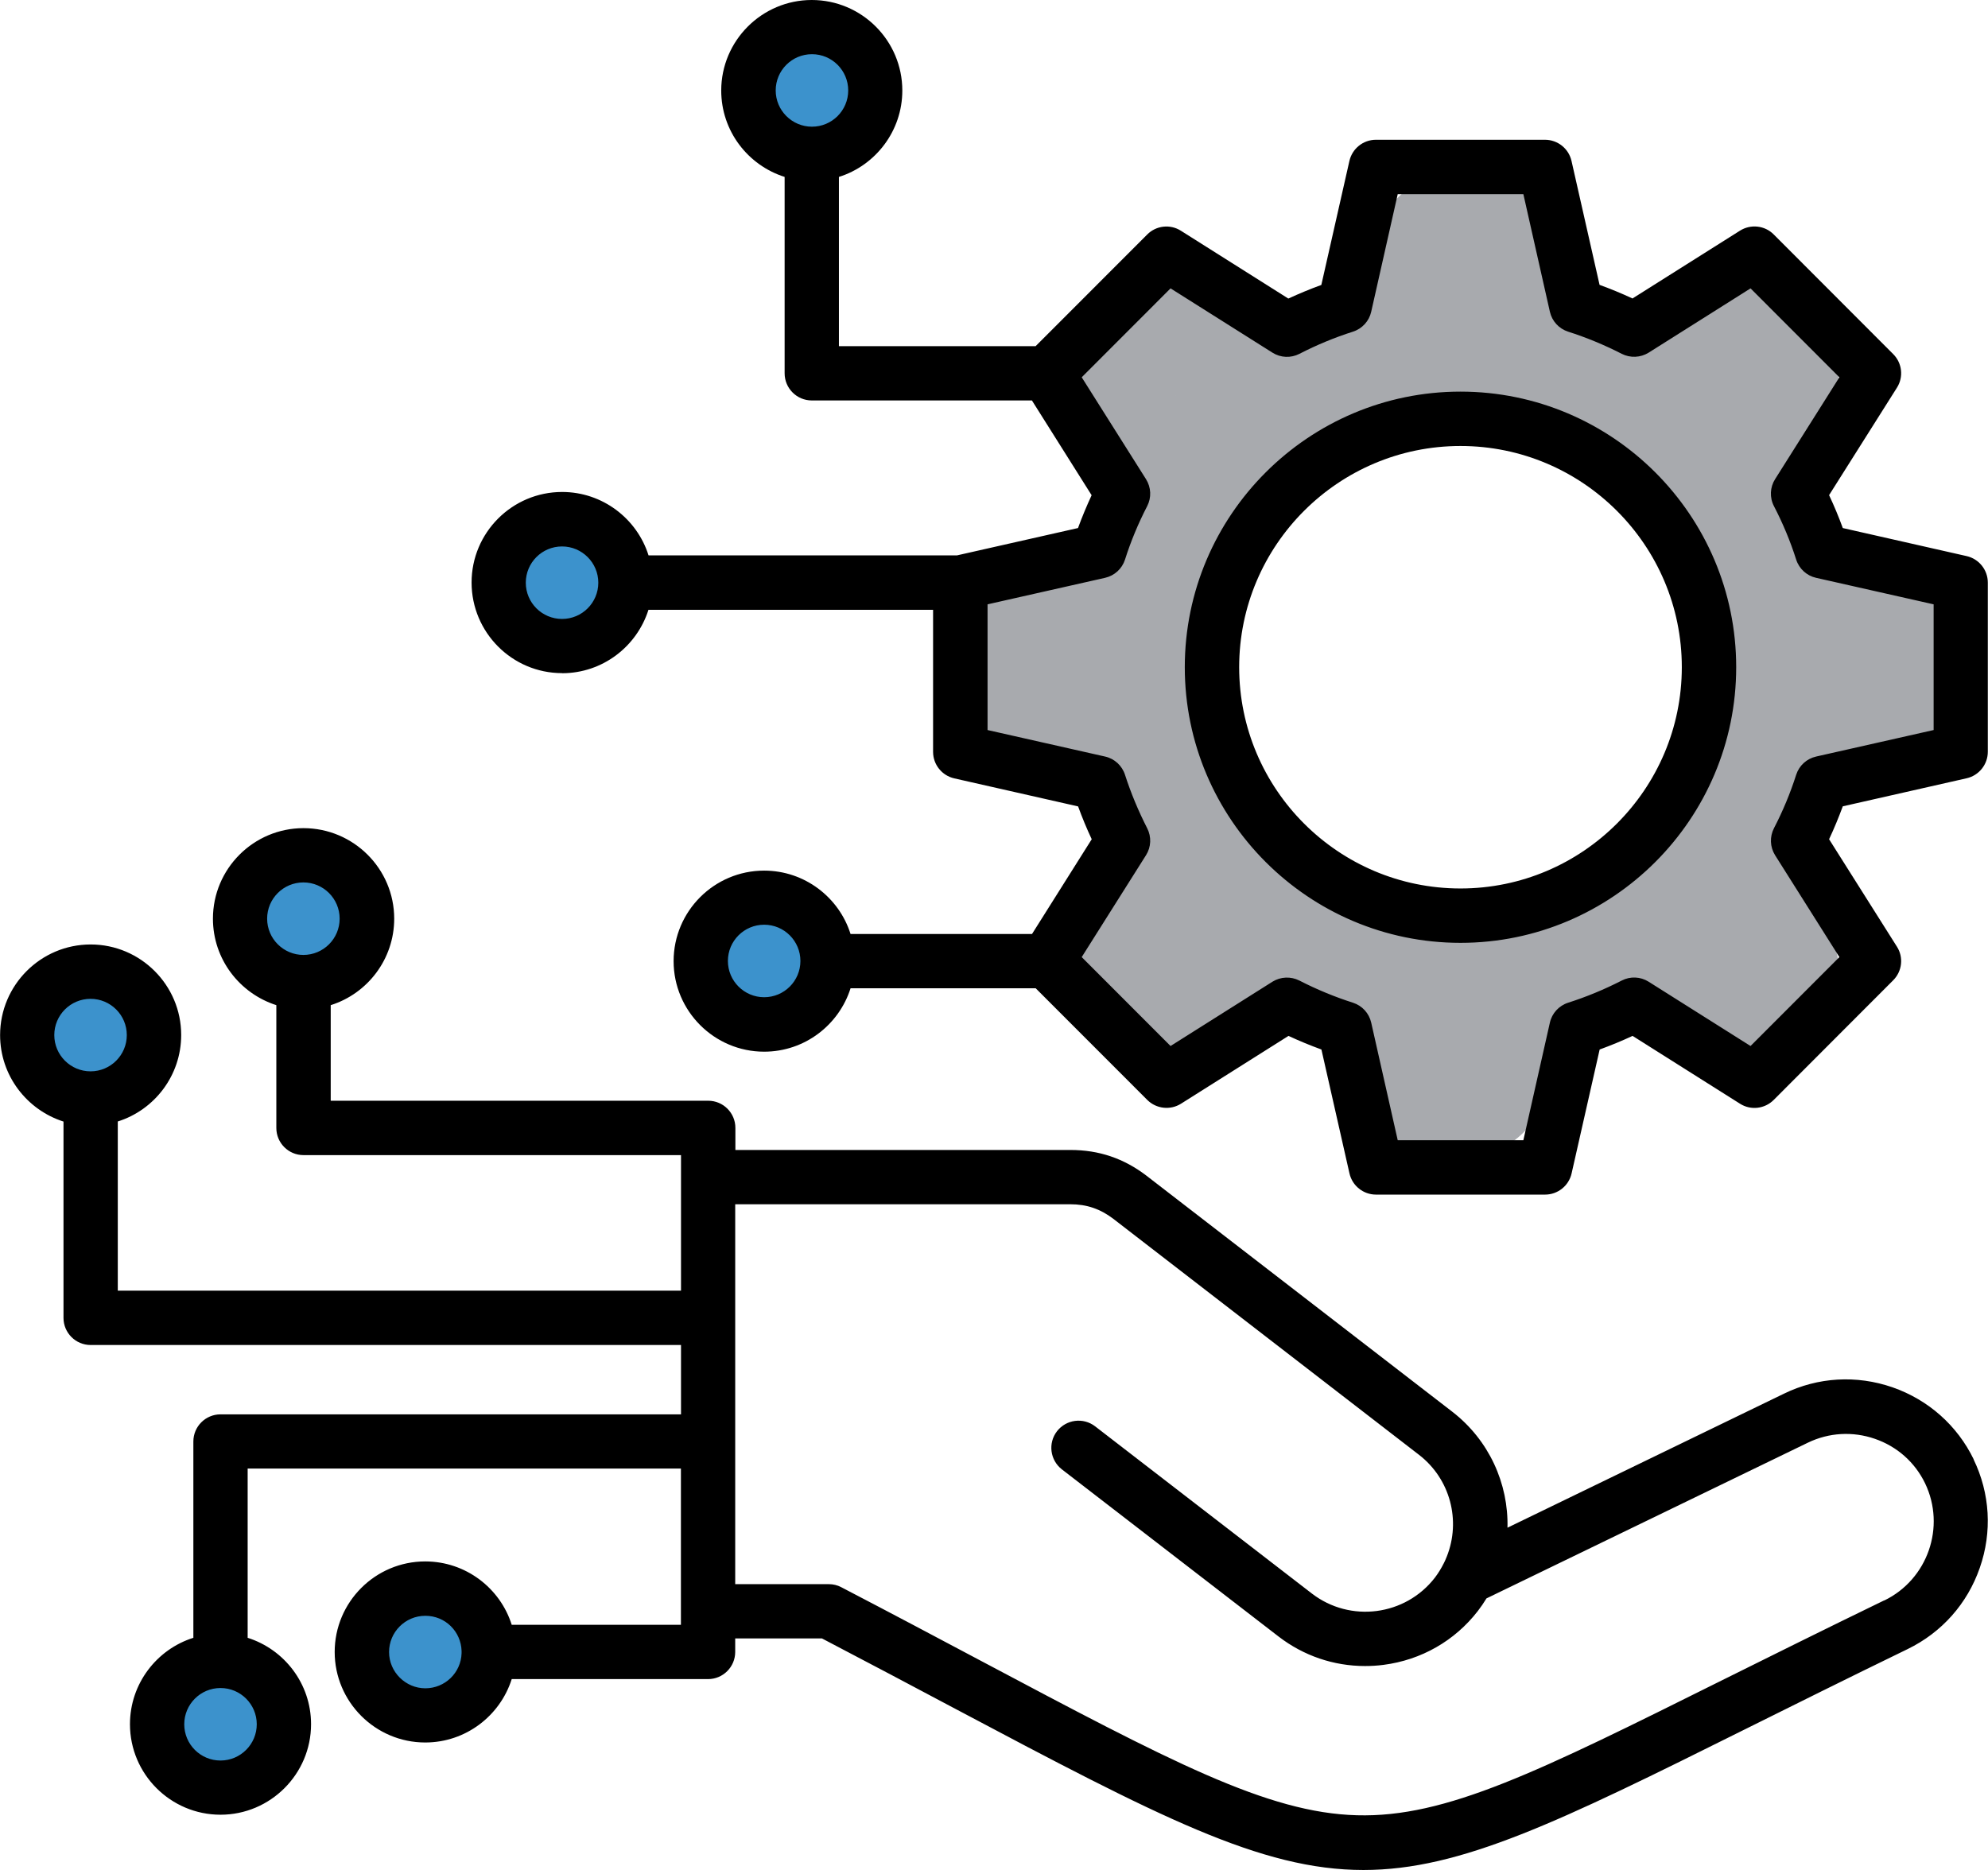 <?xml version="1.0" encoding="UTF-8"?><svg id="Capa_2" xmlns="http://www.w3.org/2000/svg" viewBox="0 0 220.43 207.39"><defs><style>.cls-1{fill:#3c92cc;}.cls-2{fill:#a8aaae;}</style></defs><g id="Capa_1-2"><circle class="cls-1" cx="90.03" cy="10.03" r="7.59"/><circle class="cls-1" cx="33.65" cy="101.89" r="7.59"/><circle class="cls-1" cx="10.04" cy="114.79" r="7.59"/><circle class="cls-1" cx="62.32" cy="64.62" r="7.59"/><circle class="cls-1" cx="84.73" cy="106.58" r="7.59"/><circle class="cls-1" cx="47.16" cy="183.62" r="7.59"/><circle class="cls-1" cx="24.45" cy="191.22" r="7.59"/><path class="cls-2" d="M131.07,54.19c-2.17-2.96-4.81-6.26-5.23-10.03-.27-2.36.81-5.91,3.6-6.18s5.84,2.68,8.18,3.95c3.03,1.65,6.2,2.41,9.62,1.75,3.21-.62,6.13-2.48,8.11-5.06,2.01-2.63,2.38-5.6,3.05-8.74.62-2.94,2.3-4.7,5.29-2.87,3.19,1.95,3.64,6.71,4.07,10.05l6.63-.9c-.86-4.81-1.73-9.62-2.59-14.43-.67-3.72-6.87-2.89-6.63.9.5,7.74,1.97,16.98,10.19,20.2,3.73,1.46,7.52.64,11.11-.82,2.43-.99,7.07-3.77,9.69-1.88,3.04,2.19-1.01,8.22-1.88,10.61-1.33,3.65-1.38,7.61-.01,11.26,2.89,7.69,11,11.51,18.85,9.72,1.5-.34,2.39-1.81,2.48-3.25l.02-.39-.99,2.39-3.43-.05-.99-2.39c-.3,3.74-.6,7.48-.9,11.23l2.48-3.25c-8.31,2.11-18.05,5.66-19.85,15.26-.89,4.74,1.3,8.43,3.63,12.34.79,1.32,2.43,3.91,1.48,5.54s-3.75.24-4.91-.48c-3.71-2.32-6.61-5.28-11.22-5.6-3.77-.26-7.68,1.21-10.36,3.87-3.04,3.01-3.6,7.01-4.79,10.91-1.49,4.9-5.93,4.65-10.28,4.33l3.25,2.48c-.94-5.21-2.18-10.59-6.01-14.5-3.58-3.65-8.41-4.76-13.3-3.51-2.82.73-11.34,5.71-13.54,1.61-1.02-1.89.51-4.79,1.39-6.41,1.34-2.46,2.9-4.85,3.66-7.57,1.44-5.16-.55-10.06-5.21-12.68-3.35-1.88-9.37-2.03-11.77-5.24-3.39-4.55,7.49-7.2,9.95-8.28,4.23-1.86,7.4-5.13,9.04-9.46.89-2.34,1.27-4.94,1.03-7.44-.12-1.28-.35-2.56-.79-3.77-.24-.68-1.14-3.73-1.66-3.99-.27-.14-1.17.62-1.17.46,0,0,1.33.85,1.38.89.78.55,1.49,1.19,2.31,1.68,1.75,1.04,3.86,1.62,5.81.81-1.09-1.88-2.19-3.76-3.28-5.64-2.81,2.65-5.63,5.31-8.44,7.96,1.77,1.36,3.53,2.73,5.3,4.09,3.14-4.33,8.28-6.43,13.53-6.13l-1.7-6.29c-12.83,6.03-20.74,20.54-19.21,34.59,1.65,15.09,12.2,27.7,26.39,32.74,8.28,2.94,17.37,3.12,25.87,1.05,3.67-.89,2.93-6.77-.9-6.63-1.86.07-3.72.14-5.57.21.57,2.1,1.14,4.19,1.7,6.29,1.24-.92,2.48-1.84,3.72-2.77,2.89-2.15,1.35-7.26-2.6-6.17-2.52.7-5.03,1.39-7.55,2.09l1.79,6.51c15.24-5.52,27.17-17.67,32.34-33.05,1.03-3.06-3.54-5.96-5.64-3.28-1.19,1.52-2.38,3.03-3.56,4.55l5.76,2.39c.04-.77.08-1.55.12-2.32.21-4.14-5.28-4.12-6.63-.9-1.18,2.83-2.37,5.66-3.55,8.49,2.17.6,4.34,1.2,6.51,1.79,4.24-13.27.58-28.78-9.55-38.47-10.13-9.68-25.67-12.87-38.81-8.04l2.6,6.17c7.38-3.92,11.94-11.09,12.96-19.29l-6.29,1.7c1.7,2.67,3.39,5.34,5.09,8.02,2.09,3.29,6.93,1.14,6.17-2.6-.42-2.06-.85-4.13-1.27-6.19-1.65,1.27-3.3,2.54-4.96,3.81.81.55,4.11,2.6,2.77,3.66-1.39,1.1-4.2-1.81-5.06-2.58-1.09,1.88-2.19,3.76-3.28,5.64,9.94,2.59,19.23,6.74,27.81,12.41,2.15,1.42,5.11-.45,5.08-2.91-.02-1.4-.04-2.8-.06-4.2l-4.27,3.25c1.27.4,2.37,1.22,2.89,2.49l5.64-3.28c-.44-.49-1.01-1.49-.62-2.15.11-.19.61-.8.94-.45.95.97-4.65,2.55-5.04,2.65.87,2.06,1.73,4.11,2.6,6.17.5-.23,1.01-.45,1.51-.68l-4.96-2.02c1.06,3,2.12,5.99,3.17,8.99,1.18,3.35,6.98,3.14,6.63-.9-.24-2.7-.47-5.4-.71-8.1-.37-4.26-6.89-4.4-6.75,0,.23,7.2.55,15.06,4.6,21.3,3.53,5.44,9.66,9.56,16.35,8.77,4.35-.51,4.31-6.18,0-6.75-1.06-.14-2.13-3.74-2.64-4.6-.87-1.45-1.99-2.75-3.51-3.53-3-1.54-6.91-.74-8.54,2.34-1.06,2.01-.1,4.24,2.02,4.96,4,1.36,7.99,2.71,11.99,4.07v-6.51c-9.14,3.42-16.36,11.17-18.03,20.96-.86,5.06-.44,10.2,1.41,15,.16.42.32,1.12.59,1.48l.18.64,2.08-.86c.15-.39-1.29-2.87-1.48-3.34-1.19-2.89-2.38-5.77-3.57-8.66-.87-2.1-3.81-3.65-5.64-1.49-1.73,2.04-3.45,4.08-5.18,6.12-1.33,1.57-1.38,4.21.68,5.3,2.23,1.18,4.46,2.35,6.69,3.53.87-2.06,1.73-4.11,2.6-6.17-14.28-3.83-27.97,6.13-29.29,20.68h6.75c-.27-3.95-.54-7.9-.82-11.85-.21-3.05-4.72-4.96-6.29-1.7-1.37,2.85-2.74,5.7-4.11,8.55,2.1.57,4.19,1.14,6.29,1.7,0-3.1.02-6.2.03-9.29.01-4.35-6.61-4.34-6.75,0-.09,2.87-.18,5.75-.27,8.62,2.21-.3,4.42-.6,6.63-.9-.61-1.83-1.58-3.14-3.11-4.3-.6-.45-1.2-.81-1.84-1.2-.43-.24-.84-.5-1.25-.77-.72-.91-1.57-.64-2.54.81,3.16,2.02,7.12-2.88,4.09-5.3-3.69-2.94-7.95-4.76-12.72-4.88-2.46-.07-4.86.48-7.23,1.03-2.01.47-5.16,1.6-7.05.22-2.07-1.52-1.65-5.77,1.46-5.11,3.86.82,1.76,5.64-1.52,4.7l2.36,4.15c.64-2.95,1.28-5.9,1.91-8.85h-6.51c.37,1.03.75,2.05,1.12,3.08l6.17-2.6c-4.97-10.28-7.12-21.58-6.52-32.97.2-3.74-5.99-4.68-6.63-.9-.35,2.04-.7,4.28-1.75,6.1-.28.48-2.6,3.11-3.01,1.57l-6.17,2.6c.3.67.59,1.33.89,2,1.6,3.6,7.03.98,6.17-2.6-.24-.98.54-1.26,1.21-.6.5-1.88.99-3.76,1.49-5.64-.55.2-1.1.4-1.64.6-4.05,1.47-2.3,7.99,1.79,6.51.55-.2,1.1-.4,1.64-.6,2.32-.84,3.41-3.75,1.49-5.64-5.56-5.46-14.3-.33-12.49,7.16l6.17-2.6c-.3-.67-.59-1.33-.89-2-1.58-3.55-7.14-1-6.17,2.6,1.31,4.86,7.01,6.54,11.22,4.25s5.79-7.43,6.55-11.91c-2.21-.3-4.42-.6-6.63-.9-.67,12.6,1.95,25.03,7.44,36.37,1.65,3.41,7.48,1.01,6.17-2.6-.37-1.03-.75-2.05-1.12-3.08-1.05-2.89-5.75-3.51-6.51,0-.64,2.95-1.28,5.9-1.91,8.85-.39,1.8.52,3.62,2.36,4.15,6.85,1.96,14.33-4.79,11.78-11.87-2.26-6.26-11.24-8.34-15.72-3.27-4.51,5.1-1.82,13.92,4.61,15.86,4.02,1.21,7.96-.16,11.9-.96,4.05-.82,8.23-.05,11.51,2.56,1.36-1.77,2.73-3.53,4.09-5.3-3.58-2.29-8.1.84-8.08,4.89.01,1.98,1.1,3.7,2.54,4.99,1.04.94,3.92,1.86,4.37,3.2,1.19,3.58,6.5,2.99,6.63-.9.09-2.87.18-5.75.27-8.62h-6.75c0,3.1-.02,6.2-.03,9.29s4.79,4.81,6.29,1.7c1.37-2.85,2.74-5.7,4.11-8.55-2.1-.57-4.19-1.14-6.29-1.7.27,3.95.54,7.9.82,11.85.3,4.37,6.36,4.31,6.75,0,.93-10.24,10.98-16.8,20.75-14.18,3.62.97,6.06-4.34,2.6-6.17-2.23-1.18-4.46-2.35-6.69-3.53.23,1.77.46,3.53.68,5.3,1.73-2.04,3.45-4.08,5.18-6.12l-5.64-1.49c1.32,3.21,2.65,6.42,3.97,9.62.97,2.35,1.81,5.04,4.11,6.44,2.1,1.29,4.86,1.03,6.57-.83,1.9-2.06,1.8-4.88.88-7.35-2.1-5.63-2.76-11.4-.33-17.09,2.22-5.19,6.66-9.33,11.93-11.3,3.12-1.17,3.28-5.39,0-6.51-4-1.36-7.99-2.71-11.99-4.07.67,1.65,1.34,3.3,2.02,4.96-.35.66-.6-.31-.2.39.22.38.55.75.78,1.15.68,1.18,1.1,2.47,1.86,3.6,1.6,2.4,3.6,3.61,6.42,3.98v-6.75c-12.46,1.47-13.92-14.64-14.2-23.32h-6.75c.24,2.7.47,5.4.71,8.1l6.63-.9c-1.06-3-2.12-5.99-3.17-8.99-.78-2.21-2.88-2.95-4.96-2.02-.5.23-1.01.45-1.51.68-3.62,1.62-.96,6.98,2.6,6.17,3.96-.91,8.21-2.55,9.57-6.81,1.13-3.53-.46-7.42-4.07-8.65-3.28-1.12-7.14.06-8.93,3.11-2.06,3.49-.97,7.7,1.59,10.56,2.15,2.4,6.93-.13,5.64-3.28-1.46-3.59-3.87-6.02-7.6-7.2-2.08-.66-4.3,1.12-4.27,3.25.02,1.4.04,2.8.06,4.2,1.69-.97,3.38-1.94,5.08-2.91-9.02-5.95-18.96-10.37-29.42-13.09-3.13-.81-5.87,3.31-3.28,5.64,4.01,3.61,10.26,7.12,14.96,2.38,4.97-5.02-.1-11.1-4.49-14.06-2.62-1.77-5.5,1.14-4.96,3.81.42,2.06.85,4.13,1.27,6.19l6.17-2.6c-1.7-2.67-3.39-5.34-5.09-8.02-1.93-3.03-5.89-1.5-6.29,1.7-.73,5.83-4.51,10.75-9.62,13.46-3.32,1.76-1.03,7.5,2.6,6.17,10.9-4.01,23.74-1.82,32.24,6.31s11.35,20.83,7.81,31.9c-1.36,4.25,4.88,5.67,6.51,1.79,1.18-2.83,2.37-5.66,3.55-8.49l-6.63-.9c-.04.77-.08,1.55-.12,2.32-.14,2.73,3.94,4.71,5.76,2.39,1.19-1.52,2.38-3.03,3.56-4.55-1.88-1.09-3.76-2.19-5.64-3.28-4.37,13-14.72,23.66-27.63,28.33-4.02,1.46-2.46,7.68,1.79,6.51,2.52-.7,5.03-1.39,7.55-2.09-.87-2.06-1.73-4.11-2.6-6.17-1.24.92-2.48,1.84-3.72,2.77-2.46,1.83-1.96,6.42,1.7,6.29,1.86-.07,3.72-.14,5.57-.21-.3-2.21-.6-4.42-.9-6.63-16.11,3.92-33.55-2.63-40.95-17.93-6.79-14.04-1.14-31.42,13.09-38.11,3.25-1.53,1.35-6.11-1.7-6.29-7.75-.45-14.85,3.25-19.35,9.47-2.32,3.2,2.61,6.62,5.3,4.09,2.81-2.65,5.63-5.31,8.44-7.96,2.31-2.18-.08-6.96-3.28-5.64-1.01.42-.13.14-.09.16-.33-.13-.69-.4-.98-.59-.64-.43-1.22-.93-1.85-1.38-1.69-1.2-3.67-2.11-5.79-1.65s-3.88,2.29-4.39,4.47c-.68,2.91.91,5.18,1.83,7.78,1.45,4.11-.24,9.07-3.86,11.46-4.83,3.2-10.81,3.14-14.45,8.27-3.24,4.56-1.92,10.16,2.47,13.36,1.81,1.31,3.91,2.18,6.03,2.85s4.72,1.14,6.46,2.66c2.22,1.94.96,4.83-.16,7.03-1.39,2.71-3.12,5.22-3.92,8.2-1.4,5.24.6,10.9,6.13,12.55,2.54.76,5.35.57,7.89-.07,3.12-.78,5.99-2.61,9.21-2.97,7.09-.8,8.7,8.48,9.62,13.56.28,1.52,1.86,2.38,3.25,2.48,4.42.32,9.31.28,12.87-2.75,3.33-2.83,3.89-6.96,5.08-10.92,1.03-3.42,3.87-6.03,7.66-5.41,4.3.7,7.18,5.21,11.46,6.36s8.73-.17,10.61-4.31c1.77-3.92.29-8.22-1.78-11.69-2.38-4-4.31-7.39-.97-11.5,3.15-3.87,8.56-5.02,13.15-6.19,1.53-.39,2.36-1.78,2.48-3.25.19-2.38.38-4.76.57-7.14.17-2.15.89-4.68-.66-6.47-2.56-2.95-6.91-.7-7.12,2.83l2.48-3.25c-7.02,1.6-12.99-4.86-10.87-11.74,1.12-3.61,3.28-6.69,3.44-10.59.13-3.13-1.07-6.21-3.62-8.1-5.75-4.25-12.05-.32-17.77,1.54-8.64,2.81-10.18-7.54-10.58-13.69l-6.63.9c.86,4.81,1.73,9.62,2.59,14.43.66,3.7,7.11,2.89,6.63-.9-.6-4.7-1.27-9.69-4.49-13.42-2.63-3.05-7.1-4.9-11.11-3.89-4.39,1.11-6.37,4.96-7.16,9.09-.74,3.84-1.66,7.67-6.22,8.3-3.98.55-7.36-3.13-10.74-4.67-3.88-1.76-8.29-1.69-11.59,1.24-7.77,6.89-2.92,17.09,2.05,23.89,2.54,3.47,8.4.11,5.83-3.41h0Z"/><path class="cls-2" d="M189.87,33.38c-.04.43-.09.87-.15,1.3l.12-.9c-.25,1.84-.64,3.65-1.18,5.42-.27.87-.56,1.73-.9,2.57-.08.2-.17.4-.25.61.33-.88.09-.21,0,0-.21.46-.43.92-.65,1.38-.79,1.58-.47,3.73,1.21,4.62,1.53.81,3.77.48,4.62-1.21,2.17-4.35,3.46-8.94,3.94-13.78.08-.81-.43-1.83-.99-2.39-.59-.59-1.55-1.03-2.39-.99-1.98.09-3.19,1.49-3.37,3.37h0Z"/><path class="cls-2" d="M189.82,91.07c-6.86,4.87-14.44,8.49-22.59,10.6-4.06,1.05-8.2,1.73-12.38,1.99-3.94.24-8.57.46-12.06-1.74-3.3-2.09-4.78-6.12-6.61-9.38-1.95-3.48-4.29-6.74-6.9-9.75s-5.57-5.74-8.75-8.17c-2.62-2-7.9-4.15-7.68-8.03l-2.48,3.25.51-.11-2.6-.34-.49-.52c1.97,3.87,7.79.46,5.83-3.41-1.01-1.99-2.95-2.59-5.04-2.13-1.5.33-2.39,1.82-2.48,3.25-.27,4.65,2.75,7.99,6.3,10.52,3.77,2.7,7.37,5.33,10.56,8.73,3.19,3.4,5.82,7.2,8.04,11.29s4.33,8.13,8.38,10.62c7.69,4.73,19.01,2.85,27.3,1,9.52-2.12,18.59-6.21,26.54-11.85,3.51-2.49.15-8.35-3.41-5.83h0Z"/><path d="M218.85,161.85c-1.83-3.77-5.03-6.61-9.01-8-3.99-1.38-8.26-1.13-12.02.7l-30.67,14.87c.12-4.89-2.04-9.71-6.13-12.87l-33.89-26.16c-2.52-1.93-5.28-2.86-8.44-2.86h-37.15v-2.45c0-1.66-1.35-3.01-3.01-3.01h-41.86v-10.6c4.08-1.28,7.04-5.1,7.04-9.59,0-5.54-4.52-10.04-10.06-10.04s-10.04,4.51-10.04,10.04c0,4.49,2.96,8.29,7.03,9.59v13.62c0,1.66,1.35,3.01,3.01,3.01h41.86v15.03H13.06v-18.76c4.07-1.28,7.03-5.1,7.03-9.59,0-5.54-4.51-10.04-10.04-10.04-5.54,0-10.04,4.52-10.04,10.05,0,4.49,2.96,8.29,7.03,9.59v21.77c0,1.66,1.35,3.01,3.01,3.01h65.46v7.69H24.45c-1.66,0-3.01,1.35-3.01,3.01v21.77c-4.07,1.28-7.03,5.1-7.03,9.58,0,5.54,4.51,10.04,10.04,10.04s10.04-4.51,10.04-10.04c0-4.49-2.96-8.29-7.03-9.58v-18.77h48.04v17.33h-18.76c-1.28-4.07-5.1-7.03-9.59-7.03-5.54,0-10.04,4.51-10.04,10.04s4.51,10.04,10.04,10.04c4.49,0,8.3-2.96,9.59-7.03h21.77c1.66,0,3.01-1.35,3.01-3.01v-1.5h9.62c5.34,2.79,10.22,5.38,14.53,7.67,22.82,12.11,34.14,18.01,45.51,18.01,10.79,0,21.65-5.31,42.4-15.65,5.25-2.61,11.19-5.57,17.94-8.85,3.78-1.84,6.62-5.03,8-9.01,1.39-3.98,1.14-8.25-.69-12.03h0ZM33.64,105.9c-2.21,0-4.02-1.8-4.02-4.02s1.8-4.02,4.02-4.02,4.02,1.8,4.02,4.02-1.8,4.02-4.02,4.02ZM10.04,118.81c-2.21,0-4.02-1.8-4.02-4.02s1.8-4.02,4.02-4.02,4.02,1.8,4.02,4.02-1.8,4.02-4.02,4.02ZM28.47,191.22c0,2.21-1.8,4.02-4.02,4.02s-4.02-1.8-4.02-4.02,1.8-4.02,4.02-4.02,4.02,1.8,4.02,4.02ZM51.18,183.34c-.06,2.16-1.84,3.89-4.02,3.89s-4.02-1.8-4.02-4.02,1.8-4.02,4.02-4.02,3.95,1.74,4.02,3.89c0,.04,0,.08,0,.12,0,.05,0,.09,0,.12h0ZM208.92,177.48c-6.78,3.29-12.74,6.26-18,8.87-20.36,10.14-30.58,15.24-40.47,14.96-9.94-.27-20.63-5.95-41.94-17.26-4.5-2.39-9.6-5.1-15.23-8.03-.43-.23-.9-.34-1.4-.34h-10.36v-42.13h37.16c1.82,0,3.33.52,4.77,1.62l33.88,26.16c3.47,2.67,4.68,7.29,3.09,11.29-.06.15-.13.3-.19.45-.04.09-.08.18-.13.27-.29.58-.62,1.12-1,1.62-3.28,4.24-9.39,5.03-13.64,1.76l-24.03-18.54c-1.32-1.02-3.21-.77-4.23.54-1.02,1.32-.77,3.21.54,4.23l24.03,18.54c2.78,2.14,6.12,3.27,9.58,3.27.69,0,1.37-.04,2.06-.13,4.18-.54,7.9-2.67,10.45-5.97.34-.44.66-.91.96-1.4l35.64-17.27c2.32-1.12,4.96-1.28,7.42-.43,2.47.85,4.44,2.6,5.57,4.93,2.32,4.83.3,10.66-4.52,13h0ZM62.32,74.66c4.49,0,8.29-2.96,9.58-7.03h31.56v15.75c0,1.41.98,2.63,2.35,2.94l13.73,3.11c.45,1.23.95,2.45,1.51,3.64l-6.62,10.51h-20.12c-1.28-4.07-5.1-7.03-9.58-7.03-5.54,0-10.04,4.51-10.04,10.04s4.51,10.04,10.04,10.04c4.49,0,8.29-2.96,9.58-7.03h20.53l12.37,12.38c.99.99,2.55,1.17,3.74.42l11.92-7.52c1.2.56,2.42,1.06,3.65,1.51l3.11,13.74c.31,1.37,1.53,2.35,2.94,2.35h18.75c1.41,0,2.63-.98,2.94-2.35l3.11-13.74c1.23-.45,2.45-.95,3.65-1.51l11.91,7.52c1.19.76,2.74.58,3.74-.42l13.25-13.27c.99-.99,1.17-2.55.41-3.73l-7.52-11.91c.56-1.19,1.06-2.41,1.52-3.65l13.73-3.11c1.37-.31,2.35-1.53,2.35-2.94v-18.76c0-1.41-.98-2.63-2.35-2.94l-13.73-3.11c-.45-1.24-.96-2.46-1.52-3.65l7.52-11.91c.76-1.19.58-2.74-.41-3.73l-13.25-13.27c-.99-1-2.55-1.17-3.74-.42l-11.92,7.52c-1.2-.56-2.42-1.06-3.65-1.51l-3.11-13.74c-.31-1.37-1.53-2.35-2.94-2.35h-18.75c-1.41,0-2.63.98-2.94,2.36l-3.11,13.74c-1.24.45-2.46.96-3.66,1.51l-11.91-7.52c-1.19-.76-2.75-.58-3.74.42l-12.37,12.38h-21.81v-18.77c4.07-1.28,7.03-5.1,7.03-9.58,0-5.54-4.51-10.04-10.04-10.04s-10.04,4.51-10.04,10.04c0,4.49,2.96,8.29,7.03,9.58v21.78c0,1.66,1.35,3.01,3.01,3.01h24.41l6.62,10.51c-.55,1.19-1.06,2.41-1.51,3.64l-13.41,3.03h-34.21c-1.28-4.07-5.1-7.03-9.58-7.03-5.54,0-10.04,4.51-10.04,10.04,0,5.54,4.5,10.05,10.03,10.05h0ZM84.73,110.59c-2.21,0-4.02-1.8-4.02-4.02s1.8-4.02,4.02-4.02,4.02,1.8,4.02,4.02-1.8,4.02-4.02,4.02ZM90.03,14.05c-2.21,0-4.02-1.8-4.02-4.02s1.8-4.02,4.02-4.02,4.02,1.8,4.02,4.02-1.8,4.02-4.02,4.02ZM109.5,67.02l13.03-2.94c1.05-.24,1.88-1,2.21-2.02.64-2.02,1.47-4.02,2.46-5.93.49-.95.44-2.08-.13-2.99l-7.13-11.3,9.85-9.86,11.3,7.13c.9.57,2.04.62,2.99.13,1.9-.98,3.9-1.81,5.94-2.46,1.02-.33,1.79-1.17,2.02-2.21l2.94-13.04h13.93l2.94,13.04c.24,1.05,1,1.88,2.02,2.21,2.01.64,4.02,1.47,5.95,2.46.95.48,2.08.43,2.98-.13l11.3-7.13,9.85,9.86-7.13,11.3c-.57.9-.62,2.05-.12,3,.98,1.89,1.81,3.87,2.46,5.92.33,1.02,1.17,1.79,2.21,2.02l13.03,2.94v13.94l-13.03,2.94c-1.05.24-1.88,1-2.21,2.02-.65,2.04-1.48,4.03-2.46,5.92-.49.95-.45,2.09.12,3l7.13,11.3-9.85,9.86-11.3-7.13c-.9-.57-2.04-.62-2.98-.13-1.93.99-3.94,1.82-5.95,2.46-1.02.33-1.79,1.17-2.02,2.21l-2.94,13.04h-13.93l-2.94-13.04c-.24-1.05-1-1.88-2.02-2.21-2.01-.64-4.02-1.47-5.95-2.46-.95-.48-2.08-.43-2.98.13l-11.3,7.13-9.85-9.86,7.13-11.3c.57-.9.62-2.04.13-2.99-.98-1.92-1.81-3.91-2.46-5.93-.33-1.02-1.17-1.79-2.21-2.02l-13.03-2.94v-13.96ZM62.32,60.6c2.21,0,4.02,1.8,4.02,4.02s-1.8,4.02-4.02,4.02-4.02-1.8-4.02-4.02,1.8-4.02,4.02-4.02ZM161.94,104.56c16.85,0,30.57-13.72,30.57-30.57s-13.72-30.56-30.57-30.56-30.57,13.71-30.57,30.56,13.72,30.57,30.57,30.57ZM161.94,49.46c13.53,0,24.54,11,24.54,24.53s-11.01,24.54-24.54,24.54-24.54-11.01-24.54-24.54,11.01-24.53,24.54-24.53Z"/></g></svg>